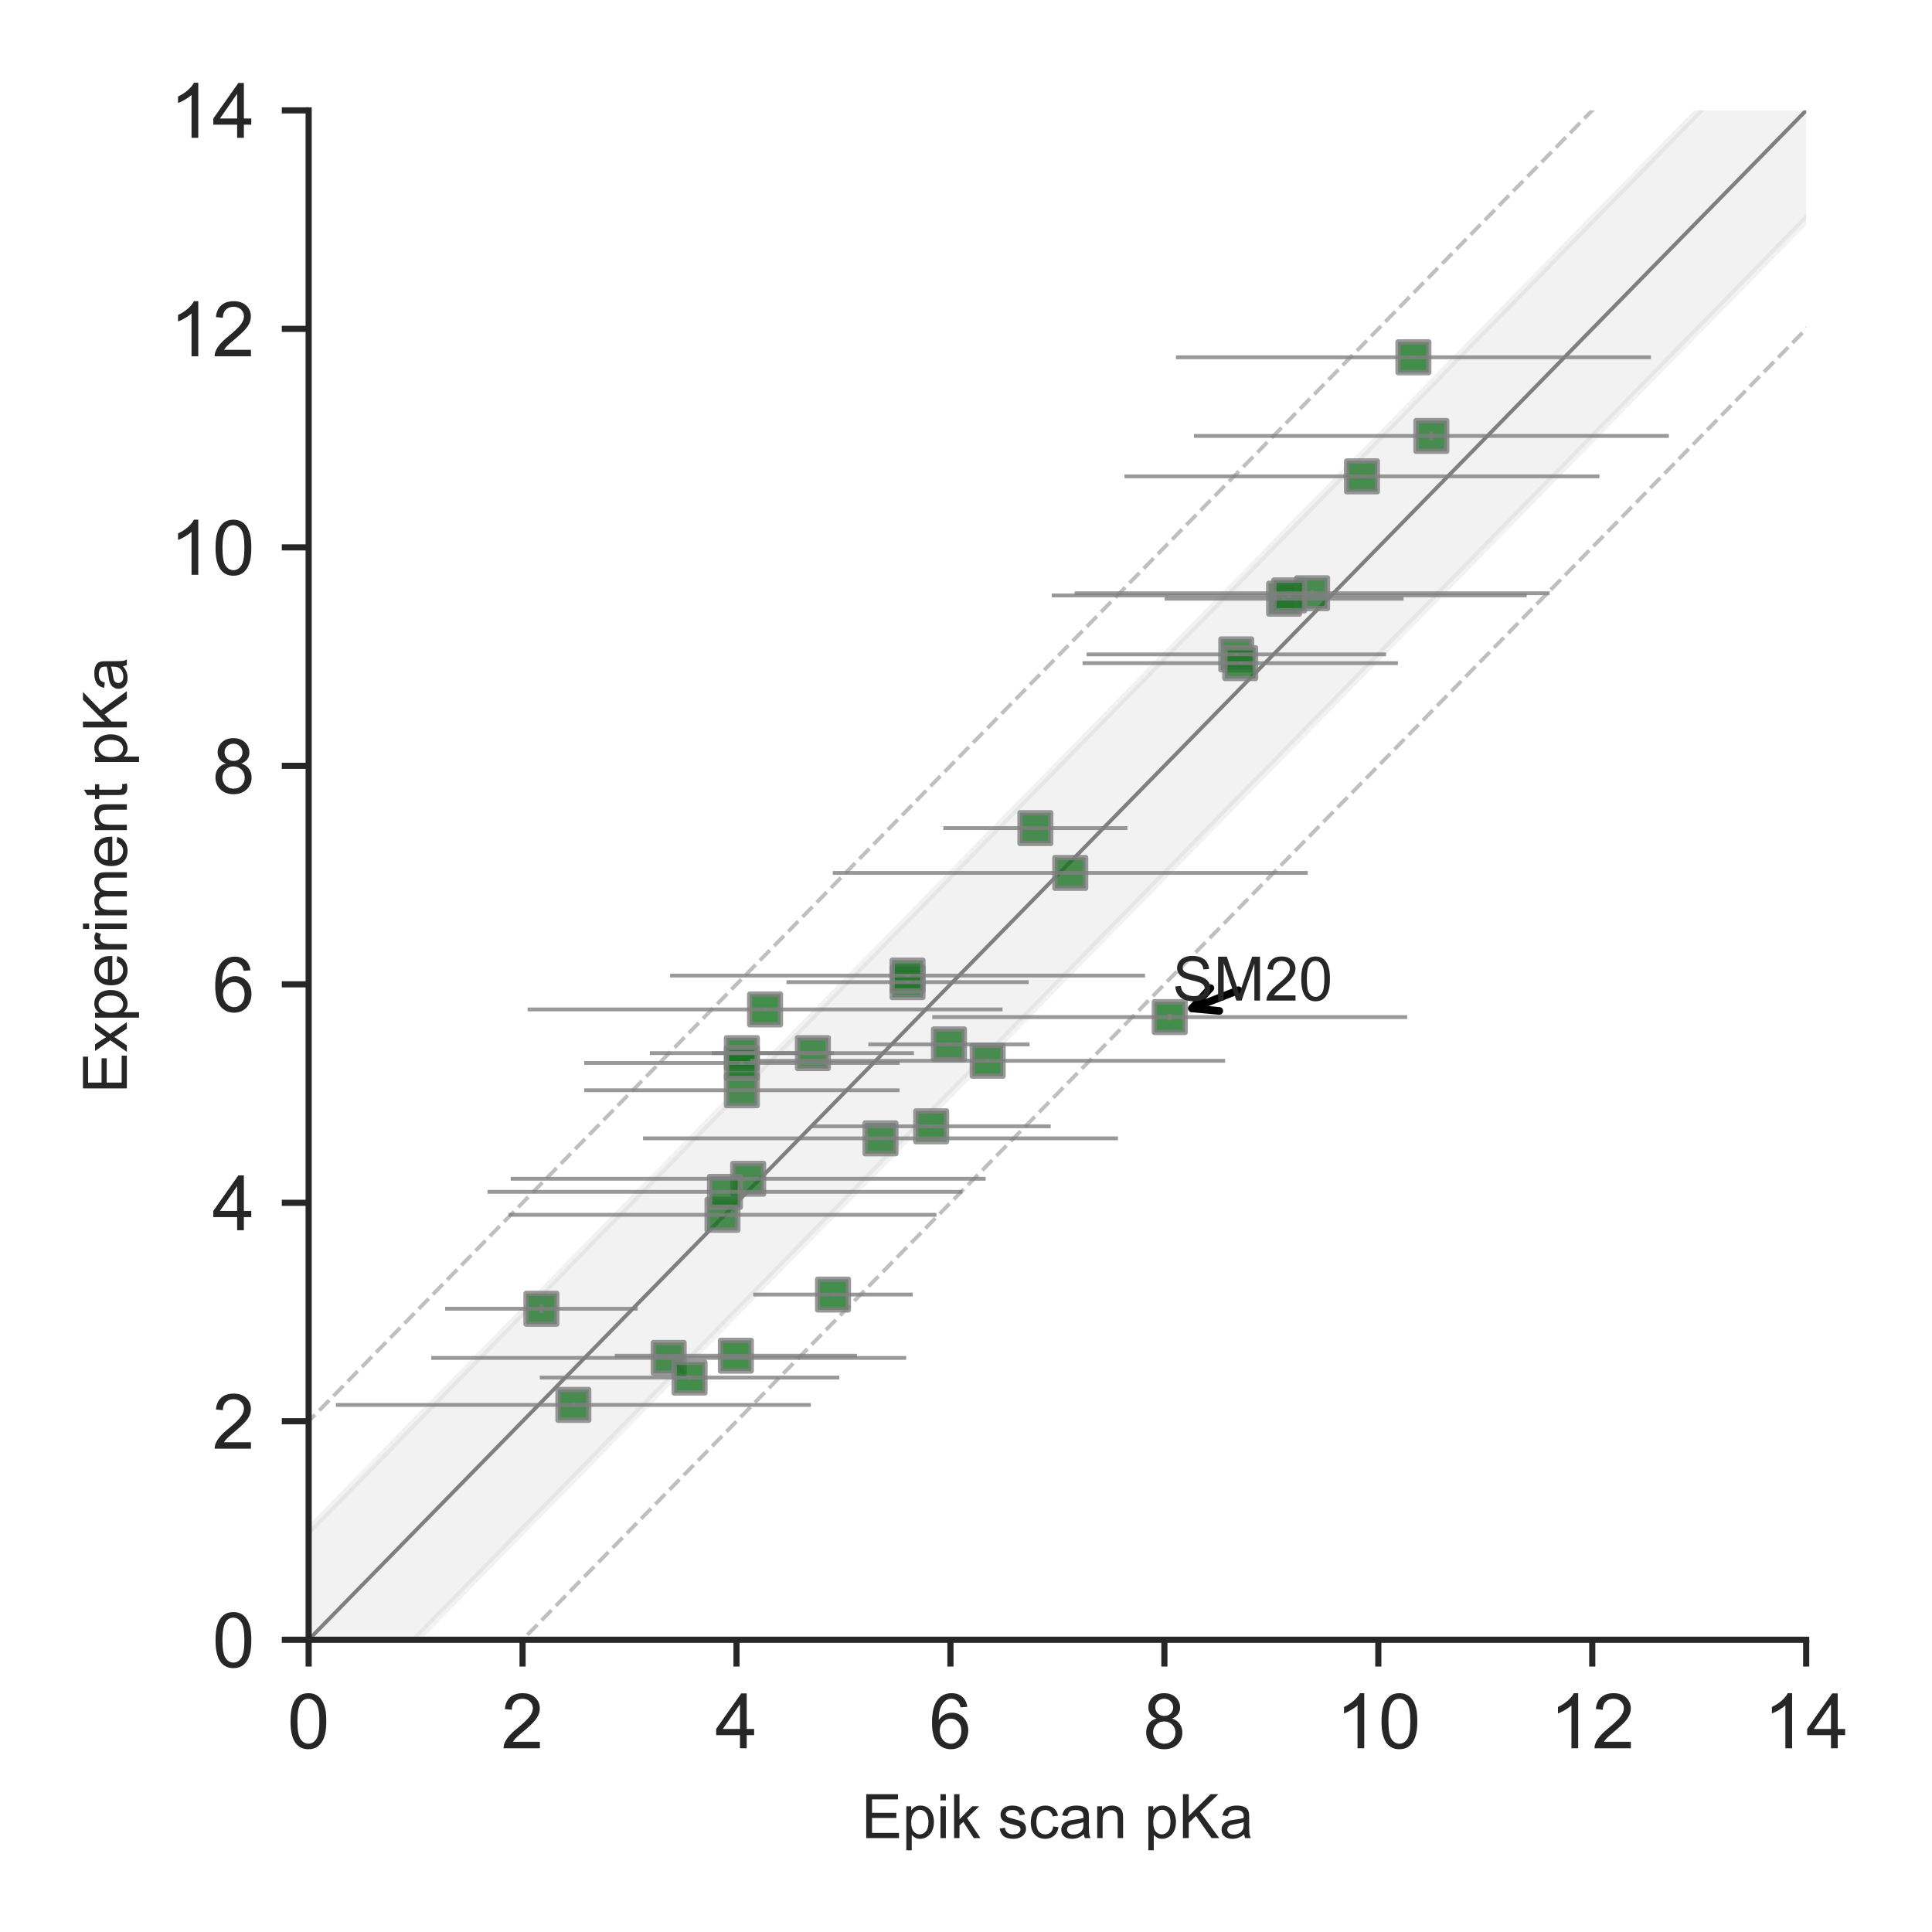 <?xml version="1.0" encoding="utf-8" standalone="no"?>
<!DOCTYPE svg PUBLIC "-//W3C//DTD SVG 1.1//EN"
  "http://www.w3.org/Graphics/SVG/1.1/DTD/svg11.dtd">
<!-- Created with matplotlib (http://matplotlib.org/) -->
<svg height="252pt" version="1.1" viewBox="0 0 252 252" width="252pt" xmlns="http://www.w3.org/2000/svg" xmlns:xlink="http://www.w3.org/1999/xlink">
 <defs>
  <style type="text/css">
*{stroke-linecap:butt;stroke-linejoin:round;}
  </style>
 </defs>
 <g id="figure_1">
  <g id="patch_1">
   <path d="M 0 252 
L 252 252 
L 252 0 
L 0 0 
z
" style="fill:#ffffff;"/>
  </g>
  <g id="axes_1">
   <g id="patch_2">
    <path d="M 40.258 213.88 
L 235.59 213.88 
L 235.59 14.4 
L 40.258 14.4 
z
" style="fill:#ffffff;"/>
   </g>
   <g id="line2d_1">
    <path clip-path="url(#pf1ff041df1)" d="M 1.951 253 
L 250.67 -1 
" style="fill:none;opacity:0.5;stroke:#000000;stroke-linecap:round;stroke-width:0.5;"/>
   </g>
   <g id="line2d_2">
    <path clip-path="url(#pf1ff041df1)" d="M -1 227.516 
L 222.765 -1 
" style="fill:none;opacity:0.5;stroke:#808080;stroke-dasharray:1.85,0.8;stroke-dashoffset:0;stroke-width:0.5;"/>
   </g>
   <g id="line2d_3">
    <path clip-path="url(#pf1ff041df1)" d="M 29.856 253 
L 253 25.117 
" style="fill:none;opacity:0.5;stroke:#808080;stroke-dasharray:1.85,0.8;stroke-dashoffset:0;stroke-width:0.5;"/>
   </g>
   <g id="PathCollection_1">
    <defs>
     <path d="M -2 2 
L 2 2 
L 2 -2 
L -2 -2 
z
" id="me7b74a79a1" style="stroke:#808080;stroke-opacity:0.8;stroke-width:0.7;"/>
    </defs>
    <g clip-path="url(#pf1ff041df1)">
     <use style="fill:#12711c;fill-opacity:0.8;stroke:#808080;stroke-opacity:0.8;stroke-width:0.7;" x="167.489" xlink:href="#me7b74a79a1" y="78.091"/>
     <use style="fill:#12711c;fill-opacity:0.8;stroke:#808080;stroke-opacity:0.8;stroke-width:0.7;" x="96.764" xlink:href="#me7b74a79a1" y="142.21"/>
     <use style="fill:#12711c;fill-opacity:0.8;stroke:#808080;stroke-opacity:0.8;stroke-width:0.7;" x="139.598" xlink:href="#me7b74a79a1" y="113.855"/>
     <use style="fill:#12711c;fill-opacity:0.8;stroke:#808080;stroke-opacity:0.8;stroke-width:0.7;" x="118.377" xlink:href="#me7b74a79a1" y="128.104"/>
     <use style="fill:#12711c;fill-opacity:0.8;stroke:#808080;stroke-opacity:0.8;stroke-width:0.7;" x="114.847" xlink:href="#me7b74a79a1" y="148.479"/>
     <use style="fill:#12711c;fill-opacity:0.8;stroke:#808080;stroke-opacity:0.8;stroke-width:0.7;" x="70.618" xlink:href="#me7b74a79a1" y="170.707"/>
     <use style="fill:#12711c;fill-opacity:0.8;stroke:#808080;stroke-opacity:0.8;stroke-width:0.7;" x="184.357" xlink:href="#me7b74a79a1" y="46.602"/>
     <use style="fill:#12711c;fill-opacity:0.8;stroke:#808080;stroke-opacity:0.8;stroke-width:0.7;" x="118.377" xlink:href="#me7b74a79a1" y="127.249"/>
     <use style="fill:#12711c;fill-opacity:0.8;stroke:#808080;stroke-opacity:0.8;stroke-width:0.7;" x="97.588" xlink:href="#me7b74a79a1" y="153.751"/>
     <use style="fill:#12711c;fill-opacity:0.8;stroke:#808080;stroke-opacity:0.8;stroke-width:0.7;" x="96.764" xlink:href="#me7b74a79a1" y="137.365"/>
     <use style="fill:#12711c;fill-opacity:0.8;stroke:#808080;stroke-opacity:0.8;stroke-width:0.7;" x="161.252" xlink:href="#me7b74a79a1" y="85.358"/>
     <use style="fill:#12711c;fill-opacity:0.8;stroke:#808080;stroke-opacity:0.8;stroke-width:0.7;" x="94.239" xlink:href="#me7b74a79a1" y="158.453"/>
     <use style="fill:#12711c;fill-opacity:0.8;stroke:#808080;stroke-opacity:0.8;stroke-width:0.7;" x="96.764" xlink:href="#me7b74a79a1" y="138.648"/>
     <use style="fill:#12711c;fill-opacity:0.8;stroke:#808080;stroke-opacity:0.8;stroke-width:0.7;" x="99.792" xlink:href="#me7b74a79a1" y="131.666"/>
     <use style="fill:#12711c;fill-opacity:0.8;stroke:#808080;stroke-opacity:0.8;stroke-width:0.7;" x="87.221" xlink:href="#me7b74a79a1" y="177.119"/>
     <use style="fill:#12711c;fill-opacity:0.8;stroke:#808080;stroke-opacity:0.8;stroke-width:0.7;" x="128.827" xlink:href="#me7b74a79a1" y="138.363"/>
     <use style="fill:#12711c;fill-opacity:0.8;stroke:#808080;stroke-opacity:0.8;stroke-width:0.7;" x="161.768" xlink:href="#me7b74a79a1" y="86.498"/>
     <use style="fill:#12711c;fill-opacity:0.8;stroke:#808080;stroke-opacity:0.8;stroke-width:0.7;" x="121.46" xlink:href="#me7b74a79a1" y="146.912"/>
     <use style="fill:#12711c;fill-opacity:0.8;stroke:#808080;stroke-opacity:0.8;stroke-width:0.7;" x="106.029" xlink:href="#me7b74a79a1" y="137.365"/>
     <use style="fill:#12711c;fill-opacity:0.8;stroke:#808080;stroke-opacity:0.8;stroke-width:0.7;" x="177.646" xlink:href="#me7b74a79a1" y="62.133"/>
     <use style="fill:#12711c;fill-opacity:0.8;stroke:#808080;stroke-opacity:0.8;stroke-width:0.7;" x="108.652" xlink:href="#me7b74a79a1" y="168.855"/>
     <use style="fill:#12711c;fill-opacity:0.8;stroke:#808080;stroke-opacity:0.8;stroke-width:0.7;" x="171.144" xlink:href="#me7b74a79a1" y="77.379"/>
     <use style="fill:#12711c;fill-opacity:0.8;stroke:#808080;stroke-opacity:0.8;stroke-width:0.7;" x="74.789" xlink:href="#me7b74a79a1" y="183.246"/>
     <use style="fill:#12711c;fill-opacity:0.8;stroke:#808080;stroke-opacity:0.8;stroke-width:0.7;" x="186.701" xlink:href="#me7b74a79a1" y="56.861"/>
     <use style="fill:#12711c;fill-opacity:0.8;stroke:#808080;stroke-opacity:0.8;stroke-width:0.7;" x="168.158" xlink:href="#me7b74a79a1" y="77.664"/>
     <use style="fill:#12711c;fill-opacity:0.8;stroke:#808080;stroke-opacity:0.8;stroke-width:0.7;" x="152.574" xlink:href="#me7b74a79a1" y="132.663"/>
     <use style="fill:#12711c;fill-opacity:0.8;stroke:#808080;stroke-opacity:0.8;stroke-width:0.7;" x="94.56" xlink:href="#me7b74a79a1" y="155.461"/>
     <use style="fill:#12711c;fill-opacity:0.8;stroke:#808080;stroke-opacity:0.8;stroke-width:0.7;" x="135.05" xlink:href="#me7b74a79a1" y="108.013"/>
     <use style="fill:#12711c;fill-opacity:0.8;stroke:#808080;stroke-opacity:0.8;stroke-width:0.7;" x="89.942" xlink:href="#me7b74a79a1" y="179.683"/>
     <use style="fill:#12711c;fill-opacity:0.8;stroke:#808080;stroke-opacity:0.8;stroke-width:0.7;" x="123.776" xlink:href="#me7b74a79a1" y="136.225"/>
     <use style="fill:#12711c;fill-opacity:0.8;stroke:#808080;stroke-opacity:0.8;stroke-width:0.7;" x="95.983" xlink:href="#me7b74a79a1" y="176.834"/>
    </g>
   </g>
   <g id="matplotlib.axis_1">
    <g id="xtick_1">
     <g id="line2d_4">
      <defs>
       <path d="M 0 0 
L 0 3.5 
" id="m61f3690680" style="stroke:#262626;stroke-width:0.8;"/>
      </defs>
      <g>
       <use style="fill:#262626;stroke:#262626;stroke-width:0.8;" x="40.258" xlink:href="#m61f3690680" y="213.88"/>
      </g>
     </g>
     <g id="text_1">
      <!-- 0 -->
      <defs>
       <path d="M 4.156 35.297 
Q 4.156 48 6.766 55.734 
Q 9.375 63.484 14.516 67.672 
Q 19.672 71.875 27.484 71.875 
Q 33.25 71.875 37.594 69.547 
Q 41.938 67.234 44.766 62.859 
Q 47.609 58.5 49.219 52.219 
Q 50.828 45.953 50.828 35.297 
Q 50.828 22.703 48.234 14.969 
Q 45.656 7.234 40.5 3 
Q 35.359 -1.219 27.484 -1.219 
Q 17.141 -1.219 11.234 6.203 
Q 4.156 15.141 4.156 35.297 
z
M 13.188 35.297 
Q 13.188 17.672 17.312 11.828 
Q 21.438 6 27.484 6 
Q 33.547 6 37.672 11.859 
Q 41.797 17.719 41.797 35.297 
Q 41.797 52.984 37.672 58.781 
Q 33.547 64.594 27.391 64.594 
Q 21.344 64.594 17.719 59.469 
Q 13.188 52.938 13.188 35.297 
z
" id="ArialMT-30"/>
      </defs>
      <g style="fill:#262626;" transform="translate(37.477 228.038)scale(0.1 -0.1)">
       <use xlink:href="#ArialMT-30"/>
      </g>
     </g>
    </g>
    <g id="xtick_2">
     <g id="line2d_5">
      <g>
       <use style="fill:#262626;stroke:#262626;stroke-width:0.8;" x="68.162" xlink:href="#m61f3690680" y="213.88"/>
      </g>
     </g>
     <g id="text_2">
      <!-- 2 -->
      <defs>
       <path d="M 50.344 8.453 
L 50.344 0 
L 3.031 0 
Q 2.938 3.172 4.047 6.109 
Q 5.859 10.938 9.828 15.625 
Q 13.812 20.312 21.344 26.469 
Q 33.016 36.031 37.109 41.625 
Q 41.219 47.219 41.219 52.203 
Q 41.219 57.422 37.469 61 
Q 33.734 64.594 27.734 64.594 
Q 21.391 64.594 17.578 60.781 
Q 13.766 56.984 13.719 50.25 
L 4.688 51.172 
Q 5.609 61.281 11.656 66.578 
Q 17.719 71.875 27.938 71.875 
Q 38.234 71.875 44.234 66.156 
Q 50.25 60.453 50.25 52 
Q 50.25 47.703 48.484 43.547 
Q 46.734 39.406 42.656 34.812 
Q 38.578 30.219 29.109 22.219 
Q 21.188 15.578 18.938 13.203 
Q 16.703 10.844 15.234 8.453 
z
" id="ArialMT-32"/>
      </defs>
      <g style="fill:#262626;" transform="translate(65.382 228.038)scale(0.1 -0.1)">
       <use xlink:href="#ArialMT-32"/>
      </g>
     </g>
    </g>
    <g id="xtick_3">
     <g id="line2d_6">
      <g>
       <use style="fill:#262626;stroke:#262626;stroke-width:0.8;" x="96.067" xlink:href="#m61f3690680" y="213.88"/>
      </g>
     </g>
     <g id="text_3">
      <!-- 4 -->
      <defs>
       <path d="M 32.328 0 
L 32.328 17.141 
L 1.266 17.141 
L 1.266 25.203 
L 33.938 71.578 
L 41.109 71.578 
L 41.109 25.203 
L 50.781 25.203 
L 50.781 17.141 
L 41.109 17.141 
L 41.109 0 
z
M 32.328 25.203 
L 32.328 57.469 
L 9.906 25.203 
z
" id="ArialMT-34"/>
      </defs>
      <g style="fill:#262626;" transform="translate(93.286 228.038)scale(0.1 -0.1)">
       <use xlink:href="#ArialMT-34"/>
      </g>
     </g>
    </g>
    <g id="xtick_4">
     <g id="line2d_7">
      <g>
       <use style="fill:#262626;stroke:#262626;stroke-width:0.8;" x="123.971" xlink:href="#m61f3690680" y="213.88"/>
      </g>
     </g>
     <g id="text_4">
      <!-- 6 -->
      <defs>
       <path d="M 49.75 54.047 
L 41.016 53.375 
Q 39.844 58.547 37.703 60.891 
Q 34.125 64.656 28.906 64.656 
Q 24.703 64.656 21.531 62.312 
Q 17.391 59.281 14.984 53.469 
Q 12.594 47.656 12.5 36.922 
Q 15.672 41.75 20.266 44.094 
Q 24.859 46.438 29.891 46.438 
Q 38.672 46.438 44.844 39.969 
Q 51.031 33.5 51.031 23.25 
Q 51.031 16.5 48.125 10.719 
Q 45.219 4.938 40.141 1.859 
Q 35.062 -1.219 28.609 -1.219 
Q 17.625 -1.219 10.688 6.859 
Q 3.766 14.938 3.766 33.5 
Q 3.766 54.25 11.422 63.672 
Q 18.109 71.875 29.438 71.875 
Q 37.891 71.875 43.281 67.141 
Q 48.688 62.406 49.75 54.047 
z
M 13.875 23.188 
Q 13.875 18.656 15.797 14.5 
Q 17.719 10.359 21.188 8.172 
Q 24.656 6 28.469 6 
Q 34.031 6 38.031 10.484 
Q 42.047 14.984 42.047 22.703 
Q 42.047 30.125 38.078 34.391 
Q 34.125 38.672 28.125 38.672 
Q 22.172 38.672 18.016 34.391 
Q 13.875 30.125 13.875 23.188 
z
" id="ArialMT-36"/>
      </defs>
      <g style="fill:#262626;" transform="translate(121.191 228.038)scale(0.1 -0.1)">
       <use xlink:href="#ArialMT-36"/>
      </g>
     </g>
    </g>
    <g id="xtick_5">
     <g id="line2d_8">
      <g>
       <use style="fill:#262626;stroke:#262626;stroke-width:0.8;" x="151.876" xlink:href="#m61f3690680" y="213.88"/>
      </g>
     </g>
     <g id="text_5">
      <!-- 8 -->
      <defs>
       <path d="M 17.672 38.812 
Q 12.203 40.828 9.562 44.531 
Q 6.938 48.25 6.938 53.422 
Q 6.938 61.234 12.547 66.547 
Q 18.172 71.875 27.484 71.875 
Q 36.859 71.875 42.578 66.422 
Q 48.297 60.984 48.297 53.172 
Q 48.297 48.188 45.672 44.5 
Q 43.062 40.828 37.75 38.812 
Q 44.344 36.672 47.781 31.875 
Q 51.219 27.094 51.219 20.453 
Q 51.219 11.281 44.719 5.031 
Q 38.234 -1.219 27.641 -1.219 
Q 17.047 -1.219 10.547 5.047 
Q 4.047 11.328 4.047 20.703 
Q 4.047 27.688 7.594 32.391 
Q 11.141 37.109 17.672 38.812 
z
M 15.922 53.719 
Q 15.922 48.641 19.188 45.406 
Q 22.469 42.188 27.688 42.188 
Q 32.766 42.188 36.016 45.375 
Q 39.266 48.578 39.266 53.219 
Q 39.266 58.062 35.906 61.359 
Q 32.562 64.656 27.594 64.656 
Q 22.562 64.656 19.234 61.422 
Q 15.922 58.203 15.922 53.719 
z
M 13.094 20.656 
Q 13.094 16.891 14.875 13.375 
Q 16.656 9.859 20.172 7.922 
Q 23.688 6 27.734 6 
Q 34.031 6 38.125 10.047 
Q 42.234 14.109 42.234 20.359 
Q 42.234 26.703 38.016 30.859 
Q 33.797 35.016 27.438 35.016 
Q 21.234 35.016 17.156 30.906 
Q 13.094 26.812 13.094 20.656 
z
" id="ArialMT-38"/>
      </defs>
      <g style="fill:#262626;" transform="translate(149.096 228.038)scale(0.1 -0.1)">
       <use xlink:href="#ArialMT-38"/>
      </g>
     </g>
    </g>
    <g id="xtick_6">
     <g id="line2d_9">
      <g>
       <use style="fill:#262626;stroke:#262626;stroke-width:0.8;" x="179.781" xlink:href="#m61f3690680" y="213.88"/>
      </g>
     </g>
     <g id="text_6">
      <!-- 10 -->
      <defs>
       <path d="M 37.25 0 
L 28.469 0 
L 28.469 56 
Q 25.297 52.984 20.141 49.953 
Q 14.984 46.922 10.891 45.406 
L 10.891 53.906 
Q 18.266 57.375 23.781 62.297 
Q 29.297 67.234 31.594 71.875 
L 37.25 71.875 
z
" id="ArialMT-31"/>
      </defs>
      <g style="fill:#262626;" transform="translate(174.22 228.038)scale(0.1 -0.1)">
       <use xlink:href="#ArialMT-31"/>
       <use x="55.615" xlink:href="#ArialMT-30"/>
      </g>
     </g>
    </g>
    <g id="xtick_7">
     <g id="line2d_10">
      <g>
       <use style="fill:#262626;stroke:#262626;stroke-width:0.8;" x="207.685" xlink:href="#m61f3690680" y="213.88"/>
      </g>
     </g>
     <g id="text_7">
      <!-- 12 -->
      <g style="fill:#262626;" transform="translate(202.124 228.038)scale(0.1 -0.1)">
       <use xlink:href="#ArialMT-31"/>
       <use x="55.615" xlink:href="#ArialMT-32"/>
      </g>
     </g>
    </g>
    <g id="xtick_8">
     <g id="line2d_11">
      <g>
       <use style="fill:#262626;stroke:#262626;stroke-width:0.8;" x="235.59" xlink:href="#m61f3690680" y="213.88"/>
      </g>
     </g>
     <g id="text_8">
      <!-- 14 -->
      <g style="fill:#262626;" transform="translate(230.029 228.038)scale(0.1 -0.1)">
       <use xlink:href="#ArialMT-31"/>
       <use x="55.615" xlink:href="#ArialMT-34"/>
      </g>
     </g>
    </g>
    <g id="text_9">
     <!-- Epik scan pKa -->
     <defs>
      <path d="M 7.906 0 
L 7.906 71.578 
L 59.672 71.578 
L 59.672 63.141 
L 17.391 63.141 
L 17.391 41.219 
L 56.984 41.219 
L 56.984 32.812 
L 17.391 32.812 
L 17.391 8.453 
L 61.328 8.453 
L 61.328 0 
z
" id="ArialMT-45"/>
      <path d="M 6.594 -19.875 
L 6.594 51.859 
L 14.594 51.859 
L 14.594 45.125 
Q 17.438 49.078 21 51.047 
Q 24.562 53.031 29.641 53.031 
Q 36.281 53.031 41.359 49.609 
Q 46.438 46.188 49.016 39.953 
Q 51.609 33.734 51.609 26.312 
Q 51.609 18.359 48.75 11.984 
Q 45.906 5.609 40.453 2.219 
Q 35.016 -1.172 29 -1.172 
Q 24.609 -1.172 21.109 0.688 
Q 17.625 2.547 15.375 5.375 
L 15.375 -19.875 
z
M 14.547 25.641 
Q 14.547 15.625 18.594 10.844 
Q 22.656 6.062 28.422 6.062 
Q 34.281 6.062 38.453 11.016 
Q 42.625 15.969 42.625 26.375 
Q 42.625 36.281 38.547 41.203 
Q 34.469 46.141 28.812 46.141 
Q 23.188 46.141 18.859 40.891 
Q 14.547 35.641 14.547 25.641 
z
" id="ArialMT-70"/>
      <path d="M 6.641 61.469 
L 6.641 71.578 
L 15.438 71.578 
L 15.438 61.469 
z
M 6.641 0 
L 6.641 51.859 
L 15.438 51.859 
L 15.438 0 
z
" id="ArialMT-69"/>
      <path d="M 6.641 0 
L 6.641 71.578 
L 15.438 71.578 
L 15.438 30.766 
L 36.234 51.859 
L 47.609 51.859 
L 27.781 32.625 
L 49.609 0 
L 38.766 0 
L 21.625 26.516 
L 15.438 20.562 
L 15.438 0 
z
" id="ArialMT-6b"/>
      <path id="ArialMT-20"/>
      <path d="M 3.078 15.484 
L 11.766 16.844 
Q 12.5 11.625 15.844 8.844 
Q 19.188 6.062 25.203 6.062 
Q 31.25 6.062 34.172 8.516 
Q 37.109 10.984 37.109 14.312 
Q 37.109 17.281 34.516 19 
Q 32.719 20.172 25.531 21.969 
Q 15.875 24.422 12.141 26.203 
Q 8.406 27.984 6.469 31.125 
Q 4.547 34.281 4.547 38.094 
Q 4.547 41.547 6.125 44.5 
Q 7.719 47.469 10.453 49.422 
Q 12.5 50.922 16.031 51.969 
Q 19.578 53.031 23.641 53.031 
Q 29.734 53.031 34.344 51.266 
Q 38.969 49.516 41.156 46.5 
Q 43.359 43.5 44.188 38.484 
L 35.594 37.312 
Q 35.016 41.312 32.203 43.547 
Q 29.391 45.797 24.266 45.797 
Q 18.219 45.797 15.625 43.797 
Q 13.031 41.797 13.031 39.109 
Q 13.031 37.406 14.109 36.031 
Q 15.188 34.625 17.484 33.688 
Q 18.797 33.203 25.25 31.453 
Q 34.578 28.953 38.25 27.359 
Q 41.938 25.781 44.031 22.75 
Q 46.141 19.734 46.141 15.234 
Q 46.141 10.844 43.578 6.953 
Q 41.016 3.078 36.172 0.953 
Q 31.344 -1.172 25.25 -1.172 
Q 15.141 -1.172 9.844 3.031 
Q 4.547 7.234 3.078 15.484 
z
" id="ArialMT-73"/>
      <path d="M 40.438 19 
L 49.078 17.875 
Q 47.656 8.938 41.812 3.875 
Q 35.984 -1.172 27.484 -1.172 
Q 16.844 -1.172 10.375 5.781 
Q 3.906 12.75 3.906 25.734 
Q 3.906 34.125 6.688 40.422 
Q 9.469 46.734 15.156 49.875 
Q 20.844 53.031 27.547 53.031 
Q 35.984 53.031 41.359 48.75 
Q 46.734 44.484 48.25 36.625 
L 39.703 35.297 
Q 38.484 40.531 35.375 43.156 
Q 32.281 45.797 27.875 45.797 
Q 21.234 45.797 17.078 41.031 
Q 12.938 36.281 12.938 25.984 
Q 12.938 15.531 16.938 10.797 
Q 20.953 6.062 27.391 6.062 
Q 32.562 6.062 36.031 9.234 
Q 39.5 12.406 40.438 19 
z
" id="ArialMT-63"/>
      <path d="M 40.438 6.391 
Q 35.547 2.25 31.031 0.531 
Q 26.516 -1.172 21.344 -1.172 
Q 12.797 -1.172 8.203 3 
Q 3.609 7.172 3.609 13.672 
Q 3.609 17.484 5.344 20.625 
Q 7.078 23.781 9.891 25.688 
Q 12.703 27.594 16.219 28.562 
Q 18.797 29.25 24.031 29.891 
Q 34.672 31.156 39.703 32.906 
Q 39.75 34.719 39.75 35.203 
Q 39.75 40.578 37.25 42.781 
Q 33.891 45.75 27.25 45.75 
Q 21.047 45.75 18.094 43.578 
Q 15.141 41.406 13.719 35.891 
L 5.125 37.062 
Q 6.297 42.578 8.984 45.969 
Q 11.672 49.359 16.75 51.188 
Q 21.828 53.031 28.516 53.031 
Q 35.156 53.031 39.297 51.469 
Q 43.453 49.906 45.406 47.531 
Q 47.359 45.172 48.141 41.547 
Q 48.578 39.312 48.578 33.453 
L 48.578 21.734 
Q 48.578 9.469 49.141 6.219 
Q 49.703 2.984 51.375 0 
L 42.188 0 
Q 40.828 2.734 40.438 6.391 
z
M 39.703 26.031 
Q 34.906 24.078 25.344 22.703 
Q 19.922 21.922 17.672 20.938 
Q 15.438 19.969 14.203 18.094 
Q 12.984 16.219 12.984 13.922 
Q 12.984 10.406 15.641 8.062 
Q 18.312 5.719 23.438 5.719 
Q 28.516 5.719 32.469 7.938 
Q 36.422 10.156 38.281 14.016 
Q 39.703 17 39.703 22.797 
z
" id="ArialMT-61"/>
      <path d="M 6.594 0 
L 6.594 51.859 
L 14.5 51.859 
L 14.5 44.484 
Q 20.219 53.031 31 53.031 
Q 35.688 53.031 39.625 51.344 
Q 43.562 49.656 45.516 46.922 
Q 47.469 44.188 48.25 40.438 
Q 48.734 37.984 48.734 31.891 
L 48.734 0 
L 39.938 0 
L 39.938 31.547 
Q 39.938 36.922 38.906 39.578 
Q 37.891 42.234 35.281 43.812 
Q 32.672 45.406 29.156 45.406 
Q 23.531 45.406 19.453 41.844 
Q 15.375 38.281 15.375 28.328 
L 15.375 0 
z
" id="ArialMT-6e"/>
      <path d="M 7.328 0 
L 7.328 71.578 
L 16.797 71.578 
L 16.797 36.078 
L 52.344 71.578 
L 65.188 71.578 
L 35.156 42.578 
L 66.5 0 
L 54 0 
L 28.516 36.234 
L 16.797 24.812 
L 16.797 0 
z
" id="ArialMT-4b"/>
     </defs>
     <g style="fill:#262626;" transform="translate(112.354 239.752)scale(0.08 -0.08)">
      <use xlink:href="#ArialMT-45"/>
      <use x="66.699" xlink:href="#ArialMT-70"/>
      <use x="122.314" xlink:href="#ArialMT-69"/>
      <use x="144.531" xlink:href="#ArialMT-6b"/>
      <use x="194.531" xlink:href="#ArialMT-20"/>
      <use x="222.314" xlink:href="#ArialMT-73"/>
      <use x="272.314" xlink:href="#ArialMT-63"/>
      <use x="322.314" xlink:href="#ArialMT-61"/>
      <use x="377.93" xlink:href="#ArialMT-6e"/>
      <use x="433.545" xlink:href="#ArialMT-20"/>
      <use x="461.328" xlink:href="#ArialMT-70"/>
      <use x="516.943" xlink:href="#ArialMT-4b"/>
      <use x="583.643" xlink:href="#ArialMT-61"/>
     </g>
    </g>
   </g>
   <g id="matplotlib.axis_2">
    <g id="ytick_1">
     <g id="line2d_12">
      <defs>
       <path d="M 0 0 
L -3.5 0 
" id="m2438f5d82a" style="stroke:#262626;stroke-width:0.8;"/>
      </defs>
      <g>
       <use style="fill:#262626;stroke:#262626;stroke-width:0.8;" x="40.258" xlink:href="#m2438f5d82a" y="213.88"/>
      </g>
     </g>
     <g id="text_10">
      <!-- 0 -->
      <g style="fill:#262626;" transform="translate(27.697 217.459)scale(0.1 -0.1)">
       <use xlink:href="#ArialMT-30"/>
      </g>
     </g>
    </g>
    <g id="ytick_2">
     <g id="line2d_13">
      <g>
       <use style="fill:#262626;stroke:#262626;stroke-width:0.8;" x="40.258" xlink:href="#m2438f5d82a" y="185.383"/>
      </g>
     </g>
     <g id="text_11">
      <!-- 2 -->
      <g style="fill:#262626;" transform="translate(27.697 188.962)scale(0.1 -0.1)">
       <use xlink:href="#ArialMT-32"/>
      </g>
     </g>
    </g>
    <g id="ytick_3">
     <g id="line2d_14">
      <g>
       <use style="fill:#262626;stroke:#262626;stroke-width:0.8;" x="40.258" xlink:href="#m2438f5d82a" y="156.886"/>
      </g>
     </g>
     <g id="text_12">
      <!-- 4 -->
      <g style="fill:#262626;" transform="translate(27.697 160.465)scale(0.1 -0.1)">
       <use xlink:href="#ArialMT-34"/>
      </g>
     </g>
    </g>
    <g id="ytick_4">
     <g id="line2d_15">
      <g>
       <use style="fill:#262626;stroke:#262626;stroke-width:0.8;" x="40.258" xlink:href="#m2438f5d82a" y="128.389"/>
      </g>
     </g>
     <g id="text_13">
      <!-- 6 -->
      <g style="fill:#262626;" transform="translate(27.697 131.967)scale(0.1 -0.1)">
       <use xlink:href="#ArialMT-36"/>
      </g>
     </g>
    </g>
    <g id="ytick_5">
     <g id="line2d_16">
      <g>
       <use style="fill:#262626;stroke:#262626;stroke-width:0.8;" x="40.258" xlink:href="#m2438f5d82a" y="99.891"/>
      </g>
     </g>
     <g id="text_14">
      <!-- 8 -->
      <g style="fill:#262626;" transform="translate(27.697 103.47)scale(0.1 -0.1)">
       <use xlink:href="#ArialMT-38"/>
      </g>
     </g>
    </g>
    <g id="ytick_6">
     <g id="line2d_17">
      <g>
       <use style="fill:#262626;stroke:#262626;stroke-width:0.8;" x="40.258" xlink:href="#m2438f5d82a" y="71.394"/>
      </g>
     </g>
     <g id="text_15">
      <!-- 10 -->
      <g style="fill:#262626;" transform="translate(22.136 74.973)scale(0.1 -0.1)">
       <use xlink:href="#ArialMT-31"/>
       <use x="55.615" xlink:href="#ArialMT-30"/>
      </g>
     </g>
    </g>
    <g id="ytick_7">
     <g id="line2d_18">
      <g>
       <use style="fill:#262626;stroke:#262626;stroke-width:0.8;" x="40.258" xlink:href="#m2438f5d82a" y="42.897"/>
      </g>
     </g>
     <g id="text_16">
      <!-- 12 -->
      <g style="fill:#262626;" transform="translate(22.136 46.476)scale(0.1 -0.1)">
       <use xlink:href="#ArialMT-31"/>
       <use x="55.615" xlink:href="#ArialMT-32"/>
      </g>
     </g>
    </g>
    <g id="ytick_8">
     <g id="line2d_19">
      <g>
       <use style="fill:#262626;stroke:#262626;stroke-width:0.8;" x="40.258" xlink:href="#m2438f5d82a" y="14.4"/>
      </g>
     </g>
     <g id="text_17">
      <!-- 14 -->
      <g style="fill:#262626;" transform="translate(22.136 17.979)scale(0.1 -0.1)">
       <use xlink:href="#ArialMT-31"/>
       <use x="55.615" xlink:href="#ArialMT-34"/>
      </g>
     </g>
    </g>
    <g id="text_18">
     <!-- Experiment pKa -->
     <defs>
      <path d="M 0.734 0 
L 19.672 26.953 
L 2.156 51.859 
L 13.141 51.859 
L 21.094 39.703 
Q 23.344 36.234 24.703 33.891 
Q 26.859 37.109 28.656 39.594 
L 37.406 51.859 
L 47.906 51.859 
L 29.984 27.438 
L 49.266 0 
L 38.484 0 
L 27.828 16.109 
L 25 20.453 
L 11.375 0 
z
" id="ArialMT-78"/>
      <path d="M 42.094 16.703 
L 51.172 15.578 
Q 49.031 7.625 43.219 3.219 
Q 37.406 -1.172 28.375 -1.172 
Q 17 -1.172 10.328 5.828 
Q 3.656 12.844 3.656 25.484 
Q 3.656 38.578 10.391 45.797 
Q 17.141 53.031 27.875 53.031 
Q 38.281 53.031 44.875 45.953 
Q 51.469 38.875 51.469 26.031 
Q 51.469 25.25 51.422 23.688 
L 12.75 23.688 
Q 13.234 15.141 17.578 10.594 
Q 21.922 6.062 28.422 6.062 
Q 33.25 6.062 36.672 8.594 
Q 40.094 11.141 42.094 16.703 
z
M 13.234 30.906 
L 42.188 30.906 
Q 41.609 37.453 38.875 40.719 
Q 34.672 45.797 27.984 45.797 
Q 21.922 45.797 17.797 41.75 
Q 13.672 37.703 13.234 30.906 
z
" id="ArialMT-65"/>
      <path d="M 6.5 0 
L 6.5 51.859 
L 14.406 51.859 
L 14.406 44 
Q 17.438 49.516 20 51.266 
Q 22.562 53.031 25.641 53.031 
Q 30.078 53.031 34.672 50.203 
L 31.641 42.047 
Q 28.422 43.953 25.203 43.953 
Q 22.312 43.953 20.016 42.219 
Q 17.719 40.484 16.75 37.406 
Q 15.281 32.719 15.281 27.156 
L 15.281 0 
z
" id="ArialMT-72"/>
      <path d="M 6.594 0 
L 6.594 51.859 
L 14.453 51.859 
L 14.453 44.578 
Q 16.891 48.391 20.938 50.703 
Q 25 53.031 30.172 53.031 
Q 35.938 53.031 39.625 50.641 
Q 43.312 48.25 44.828 43.953 
Q 50.984 53.031 60.844 53.031 
Q 68.562 53.031 72.703 48.75 
Q 76.859 44.484 76.859 35.594 
L 76.859 0 
L 68.109 0 
L 68.109 32.672 
Q 68.109 37.938 67.25 40.25 
Q 66.406 42.578 64.156 43.984 
Q 61.922 45.406 58.891 45.406 
Q 53.422 45.406 49.797 41.766 
Q 46.188 38.141 46.188 30.125 
L 46.188 0 
L 37.406 0 
L 37.406 33.688 
Q 37.406 39.547 35.25 42.469 
Q 33.109 45.406 28.219 45.406 
Q 24.516 45.406 21.359 43.453 
Q 18.219 41.5 16.797 37.734 
Q 15.375 33.984 15.375 26.906 
L 15.375 0 
z
" id="ArialMT-6d"/>
      <path d="M 25.781 7.859 
L 27.047 0.094 
Q 23.344 -0.688 20.406 -0.688 
Q 15.625 -0.688 12.984 0.828 
Q 10.359 2.344 9.281 4.812 
Q 8.203 7.281 8.203 15.188 
L 8.203 45.016 
L 1.766 45.016 
L 1.766 51.859 
L 8.203 51.859 
L 8.203 64.703 
L 16.938 69.969 
L 16.938 51.859 
L 25.781 51.859 
L 25.781 45.016 
L 16.938 45.016 
L 16.938 14.703 
Q 16.938 10.938 17.406 9.859 
Q 17.875 8.797 18.922 8.156 
Q 19.969 7.516 21.922 7.516 
Q 23.391 7.516 25.781 7.859 
z
" id="ArialMT-74"/>
     </defs>
     <g style="fill:#262626;" transform="translate(16.546 142.597)rotate(-90)scale(0.08 -0.08)">
      <use xlink:href="#ArialMT-45"/>
      <use x="66.699" xlink:href="#ArialMT-78"/>
      <use x="116.699" xlink:href="#ArialMT-70"/>
      <use x="172.314" xlink:href="#ArialMT-65"/>
      <use x="227.93" xlink:href="#ArialMT-72"/>
      <use x="261.23" xlink:href="#ArialMT-69"/>
      <use x="283.447" xlink:href="#ArialMT-6d"/>
      <use x="366.748" xlink:href="#ArialMT-65"/>
      <use x="422.363" xlink:href="#ArialMT-6e"/>
      <use x="477.979" xlink:href="#ArialMT-74"/>
      <use x="505.762" xlink:href="#ArialMT-20"/>
      <use x="533.545" xlink:href="#ArialMT-70"/>
      <use x="589.16" xlink:href="#ArialMT-4b"/>
      <use x="655.859" xlink:href="#ArialMT-61"/>
     </g>
    </g>
   </g>
   <g id="LineCollection_1">
    <path clip-path="url(#pf1ff041df1)" d="M 151.904 78.091 
L 183.073 78.091 
" style="fill:none;stroke:#808080;stroke-opacity:0.8;stroke-width:0.5;"/>
    <path clip-path="url(#pf1ff041df1)" d="M 76.199 142.21 
L 117.33 142.21 
" style="fill:none;stroke:#808080;stroke-opacity:0.8;stroke-width:0.5;"/>
    <path clip-path="url(#pf1ff041df1)" d="M 108.624 113.855 
L 170.572 113.855 
" style="fill:none;stroke:#808080;stroke-opacity:0.8;stroke-width:0.5;"/>
    <path clip-path="url(#pf1ff041df1)" d="M 102.583 128.104 
L 134.171 128.104 
" style="fill:none;stroke:#808080;stroke-opacity:0.8;stroke-width:0.5;"/>
    <path clip-path="url(#pf1ff041df1)" d="M 83.872 148.479 
L 145.821 148.479 
" style="fill:none;stroke:#808080;stroke-opacity:0.8;stroke-width:0.5;"/>
    <path clip-path="url(#pf1ff041df1)" d="M 58.061 170.707 
L 83.175 170.707 
" style="fill:none;stroke:#808080;stroke-opacity:0.8;stroke-width:0.5;"/>
    <path clip-path="url(#pf1ff041df1)" d="M 153.383 46.602 
L 215.331 46.602 
" style="fill:none;stroke:#808080;stroke-opacity:0.8;stroke-width:0.5;"/>
    <path clip-path="url(#pf1ff041df1)" d="M 87.402 127.249 
L 149.351 127.249 
" style="fill:none;stroke:#808080;stroke-opacity:0.8;stroke-width:0.5;"/>
    <path clip-path="url(#pf1ff041df1)" d="M 66.613 153.751 
L 128.562 153.751 
" style="fill:none;stroke:#808080;stroke-opacity:0.8;stroke-width:0.5;"/>
    <path clip-path="url(#pf1ff041df1)" d="M 84.765 137.365 
L 108.763 137.365 
" style="fill:none;stroke:#808080;stroke-opacity:0.8;stroke-width:0.5;"/>
    <path clip-path="url(#pf1ff041df1)" d="M 141.719 85.358 
L 180.785 85.358 
" style="fill:none;stroke:#808080;stroke-opacity:0.8;stroke-width:0.5;"/>
    <path clip-path="url(#pf1ff041df1)" d="M 66.334 158.453 
L 122.144 158.453 
" style="fill:none;stroke:#808080;stroke-opacity:0.8;stroke-width:0.5;"/>
    <path clip-path="url(#pf1ff041df1)" d="M 76.199 138.648 
L 117.33 138.648 
" style="fill:none;stroke:#808080;stroke-opacity:0.8;stroke-width:0.5;"/>
    <path clip-path="url(#pf1ff041df1)" d="M 68.818 131.666 
L 130.766 131.666 
" style="fill:none;stroke:#808080;stroke-opacity:0.8;stroke-width:0.5;"/>
    <path clip-path="url(#pf1ff041df1)" d="M 56.247 177.119 
L 118.195 177.119 
" style="fill:none;stroke:#808080;stroke-opacity:0.8;stroke-width:0.5;"/>
    <path clip-path="url(#pf1ff041df1)" d="M 97.853 138.363 
L 159.801 138.363 
" style="fill:none;stroke:#808080;stroke-opacity:0.8;stroke-width:0.5;"/>
    <path clip-path="url(#pf1ff041df1)" d="M 141.203 86.498 
L 182.334 86.498 
" style="fill:none;stroke:#808080;stroke-opacity:0.8;stroke-width:0.5;"/>
    <path clip-path="url(#pf1ff041df1)" d="M 105.875 146.912 
L 137.045 146.912 
" style="fill:none;stroke:#808080;stroke-opacity:0.8;stroke-width:0.5;"/>
    <path clip-path="url(#pf1ff041df1)" d="M 92.844 137.365 
L 119.214 137.365 
" style="fill:none;stroke:#808080;stroke-opacity:0.8;stroke-width:0.5;"/>
    <path clip-path="url(#pf1ff041df1)" d="M 146.672 62.133 
L 208.62 62.133 
" style="fill:none;stroke:#808080;stroke-opacity:0.8;stroke-width:0.5;"/>
    <path clip-path="url(#pf1ff041df1)" d="M 98.243 168.855 
L 119.06 168.855 
" style="fill:none;stroke:#808080;stroke-opacity:0.8;stroke-width:0.5;"/>
    <path clip-path="url(#pf1ff041df1)" d="M 140.17 77.379 
L 202.118 77.379 
" style="fill:none;stroke:#808080;stroke-opacity:0.8;stroke-width:0.5;"/>
    <path clip-path="url(#pf1ff041df1)" d="M 43.815 183.246 
L 105.764 183.246 
" style="fill:none;stroke:#808080;stroke-opacity:0.8;stroke-width:0.5;"/>
    <path clip-path="url(#pf1ff041df1)" d="M 155.727 56.861 
L 217.675 56.861 
" style="fill:none;stroke:#808080;stroke-opacity:0.8;stroke-width:0.5;"/>
    <path clip-path="url(#pf1ff041df1)" d="M 137.184 77.664 
L 199.133 77.664 
" style="fill:none;stroke:#808080;stroke-opacity:0.8;stroke-width:0.5;"/>
    <path clip-path="url(#pf1ff041df1)" d="M 121.6 132.663 
L 183.548 132.663 
" style="fill:none;stroke:#808080;stroke-opacity:0.8;stroke-width:0.5;"/>
    <path clip-path="url(#pf1ff041df1)" d="M 63.586 155.461 
L 125.534 155.461 
" style="fill:none;stroke:#808080;stroke-opacity:0.8;stroke-width:0.5;"/>
    <path clip-path="url(#pf1ff041df1)" d="M 123.051 108.013 
L 147.049 108.013 
" style="fill:none;stroke:#808080;stroke-opacity:0.8;stroke-width:0.5;"/>
    <path clip-path="url(#pf1ff041df1)" d="M 70.408 179.683 
L 109.475 179.683 
" style="fill:none;stroke:#808080;stroke-opacity:0.8;stroke-width:0.5;"/>
    <path clip-path="url(#pf1ff041df1)" d="M 113.256 136.225 
L 134.296 136.225 
" style="fill:none;stroke:#808080;stroke-opacity:0.8;stroke-width:0.5;"/>
    <path clip-path="url(#pf1ff041df1)" d="M 80.189 176.834 
L 111.777 176.834 
" style="fill:none;stroke:#808080;stroke-opacity:0.8;stroke-width:0.5;"/>
   </g>
   <g id="LineCollection_2">
    <path clip-path="url(#pf1ff041df1)" d="M 167.489 78.234 
L 167.489 77.949 
" style="fill:none;stroke:#808080;stroke-opacity:0.8;stroke-width:0.5;"/>
    <path clip-path="url(#pf1ff041df1)" d="M 96.764 142.352 
L 96.764 142.067 
" style="fill:none;stroke:#808080;stroke-opacity:0.8;stroke-width:0.5;"/>
    <path clip-path="url(#pf1ff041df1)" d="M 139.598 113.998 
L 139.598 113.713 
" style="fill:none;stroke:#808080;stroke-opacity:0.8;stroke-width:0.5;"/>
    <path clip-path="url(#pf1ff041df1)" d="M 118.377 128.246 
L 118.377 127.961 
" style="fill:none;stroke:#808080;stroke-opacity:0.8;stroke-width:0.5;"/>
    <path clip-path="url(#pf1ff041df1)" d="M 114.847 148.622 
L 114.847 148.337 
" style="fill:none;stroke:#808080;stroke-opacity:0.8;stroke-width:0.5;"/>
    <path clip-path="url(#pf1ff041df1)" d="M 70.618 171.277 
L 70.618 170.137 
" style="fill:none;stroke:#808080;stroke-opacity:0.8;stroke-width:0.5;"/>
    <path clip-path="url(#pf1ff041df1)" d="M 184.357 46.744 
L 184.357 46.459 
" style="fill:none;stroke:#808080;stroke-opacity:0.8;stroke-width:0.5;"/>
    <path clip-path="url(#pf1ff041df1)" d="M 118.377 127.391 
L 118.377 127.106 
" style="fill:none;stroke:#808080;stroke-opacity:0.8;stroke-width:0.5;"/>
    <path clip-path="url(#pf1ff041df1)" d="M 97.588 153.894 
L 97.588 153.609 
" style="fill:none;stroke:#808080;stroke-opacity:0.8;stroke-width:0.5;"/>
    <path clip-path="url(#pf1ff041df1)" d="M 96.764 137.508 
L 96.764 137.223 
" style="fill:none;stroke:#808080;stroke-opacity:0.8;stroke-width:0.5;"/>
    <path clip-path="url(#pf1ff041df1)" d="M 161.252 85.5 
L 161.252 85.215 
" style="fill:none;stroke:#808080;stroke-opacity:0.8;stroke-width:0.5;"/>
    <path clip-path="url(#pf1ff041df1)" d="M 94.239 158.596 
L 94.239 158.311 
" style="fill:none;stroke:#808080;stroke-opacity:0.8;stroke-width:0.5;"/>
    <path clip-path="url(#pf1ff041df1)" d="M 96.764 138.79 
L 96.764 138.505 
" style="fill:none;stroke:#808080;stroke-opacity:0.8;stroke-width:0.5;"/>
    <path clip-path="url(#pf1ff041df1)" d="M 99.792 131.808 
L 99.792 131.523 
" style="fill:none;stroke:#808080;stroke-opacity:0.8;stroke-width:0.5;"/>
    <path clip-path="url(#pf1ff041df1)" d="M 87.221 177.261 
L 87.221 176.976 
" style="fill:none;stroke:#808080;stroke-opacity:0.8;stroke-width:0.5;"/>
    <path clip-path="url(#pf1ff041df1)" d="M 128.827 138.505 
L 128.827 138.22 
" style="fill:none;stroke:#808080;stroke-opacity:0.8;stroke-width:0.5;"/>
    <path clip-path="url(#pf1ff041df1)" d="M 161.768 86.64 
L 161.768 86.355 
" style="fill:none;stroke:#808080;stroke-opacity:0.8;stroke-width:0.5;"/>
    <path clip-path="url(#pf1ff041df1)" d="M 121.46 147.054 
L 121.46 146.769 
" style="fill:none;stroke:#808080;stroke-opacity:0.8;stroke-width:0.5;"/>
    <path clip-path="url(#pf1ff041df1)" d="M 106.029 137.508 
L 106.029 137.223 
" style="fill:none;stroke:#808080;stroke-opacity:0.8;stroke-width:0.5;"/>
    <path clip-path="url(#pf1ff041df1)" d="M 177.646 62.275 
L 177.646 61.99 
" style="fill:none;stroke:#808080;stroke-opacity:0.8;stroke-width:0.5;"/>
    <path clip-path="url(#pf1ff041df1)" d="M 108.652 168.997 
L 108.652 168.712 
" style="fill:none;stroke:#808080;stroke-opacity:0.8;stroke-width:0.5;"/>
    <path clip-path="url(#pf1ff041df1)" d="M 171.144 77.806 
L 171.144 76.951 
" style="fill:none;stroke:#808080;stroke-opacity:0.8;stroke-width:0.5;"/>
    <path clip-path="url(#pf1ff041df1)" d="M 74.789 183.531 
L 74.789 182.961 
" style="fill:none;stroke:#808080;stroke-opacity:0.8;stroke-width:0.5;"/>
    <path clip-path="url(#pf1ff041df1)" d="M 186.701 57.431 
L 186.701 56.291 
" style="fill:none;stroke:#808080;stroke-opacity:0.8;stroke-width:0.5;"/>
    <path clip-path="url(#pf1ff041df1)" d="M 168.158 77.949 
L 168.158 77.379 
" style="fill:none;stroke:#808080;stroke-opacity:0.8;stroke-width:0.5;"/>
    <path clip-path="url(#pf1ff041df1)" d="M 152.574 133.091 
L 152.574 132.236 
" style="fill:none;stroke:#808080;stroke-opacity:0.8;stroke-width:0.5;"/>
    <path clip-path="url(#pf1ff041df1)" d="M 94.56 155.603 
L 94.56 155.318 
" style="fill:none;stroke:#808080;stroke-opacity:0.8;stroke-width:0.5;"/>
    <path clip-path="url(#pf1ff041df1)" d="M 135.05 108.156 
L 135.05 107.871 
" style="fill:none;stroke:#808080;stroke-opacity:0.8;stroke-width:0.5;"/>
    <path clip-path="url(#pf1ff041df1)" d="M 89.942 179.968 
L 89.942 179.398 
" style="fill:none;stroke:#808080;stroke-opacity:0.8;stroke-width:0.5;"/>
    <path clip-path="url(#pf1ff041df1)" d="M 123.776 136.368 
L 123.776 136.083 
" style="fill:none;stroke:#808080;stroke-opacity:0.8;stroke-width:0.5;"/>
    <path clip-path="url(#pf1ff041df1)" d="M 95.983 176.976 
L 95.983 176.691 
" style="fill:none;stroke:#808080;stroke-opacity:0.8;stroke-width:0.5;"/>
   </g>
   <g id="PolyCollection_1">
    <path clip-path="url(#pf1ff041df1)" d="M -657.359 912.06 
L -657.359 940.557 
L 737.874 -484.3 
L 737.874 -512.797 
L 737.874 -512.797 
L -657.359 912.06 
z
" style="fill:#808080;fill-opacity:0.1;stroke:#808080;stroke-opacity:0.1;"/>
   </g>
   <g id="patch_3">
    <path d="M 161.536 129.166 
Q 157.985 130.552 155.475 131.531 
" style="fill:none;stroke:#000000;stroke-linecap:round;"/>
    <path d="M 159.038 131.858 
L 155.475 131.531 
L 157.875 128.877 
" style="fill:none;stroke:#000000;stroke-linecap:round;"/>
   </g>
   <g id="text_19">
    <!-- SM20 -->
    <defs>
     <path d="M 4.5 23 
L 13.422 23.781 
Q 14.062 18.406 16.375 14.969 
Q 18.703 11.531 23.578 9.406 
Q 28.469 7.281 34.578 7.281 
Q 39.984 7.281 44.141 8.891 
Q 48.297 10.5 50.312 13.297 
Q 52.344 16.109 52.344 19.438 
Q 52.344 22.797 50.391 25.312 
Q 48.438 27.828 43.953 29.547 
Q 41.062 30.672 31.203 33.031 
Q 21.344 35.406 17.391 37.5 
Q 12.25 40.188 9.734 44.156 
Q 7.234 48.141 7.234 53.078 
Q 7.234 58.5 10.297 63.203 
Q 13.375 67.922 19.281 70.359 
Q 25.203 72.797 32.422 72.797 
Q 40.375 72.797 46.453 70.234 
Q 52.547 67.672 55.812 62.688 
Q 59.078 57.719 59.328 51.422 
L 50.25 50.734 
Q 49.516 57.516 45.281 60.984 
Q 41.062 64.453 32.812 64.453 
Q 24.219 64.453 20.281 61.297 
Q 16.359 58.156 16.359 53.719 
Q 16.359 49.859 19.141 47.359 
Q 21.875 44.875 33.422 42.266 
Q 44.969 39.656 49.266 37.703 
Q 55.516 34.812 58.484 30.391 
Q 61.469 25.984 61.469 20.219 
Q 61.469 14.5 58.203 9.438 
Q 54.938 4.391 48.797 1.578 
Q 42.672 -1.219 35.016 -1.219 
Q 25.297 -1.219 18.719 1.609 
Q 12.156 4.438 8.422 10.125 
Q 4.688 15.828 4.5 23 
z
" id="ArialMT-53"/>
     <path d="M 7.422 0 
L 7.422 71.578 
L 21.688 71.578 
L 38.625 20.906 
Q 40.969 13.812 42.047 10.297 
Q 43.266 14.203 45.844 21.781 
L 62.984 71.578 
L 75.734 71.578 
L 75.734 0 
L 66.609 0 
L 66.609 59.906 
L 45.797 0 
L 37.25 0 
L 16.547 60.938 
L 16.547 0 
z
" id="ArialMT-4d"/>
    </defs>
    <g style="fill:#262626;" transform="translate(152.951 130.507)scale(0.08 -0.08)">
     <use xlink:href="#ArialMT-53"/>
     <use x="66.699" xlink:href="#ArialMT-4d"/>
     <use x="150" xlink:href="#ArialMT-32"/>
     <use x="205.615" xlink:href="#ArialMT-30"/>
    </g>
   </g>
   <g id="patch_4">
    <path d="M 40.258 213.88 
L 40.258 14.4 
" style="fill:none;stroke:#262626;stroke-linecap:square;stroke-linejoin:miter;stroke-width:0.8;"/>
   </g>
   <g id="patch_5">
    <path d="M 40.258 213.88 
L 235.59 213.88 
" style="fill:none;stroke:#262626;stroke-linecap:square;stroke-linejoin:miter;stroke-width:0.8;"/>
   </g>
  </g>
 </g>
 <defs>
  <clipPath id="pf1ff041df1">
   <rect height="199.48" width="195.333" x="40.258" y="14.4"/>
  </clipPath>
 </defs>
</svg>
